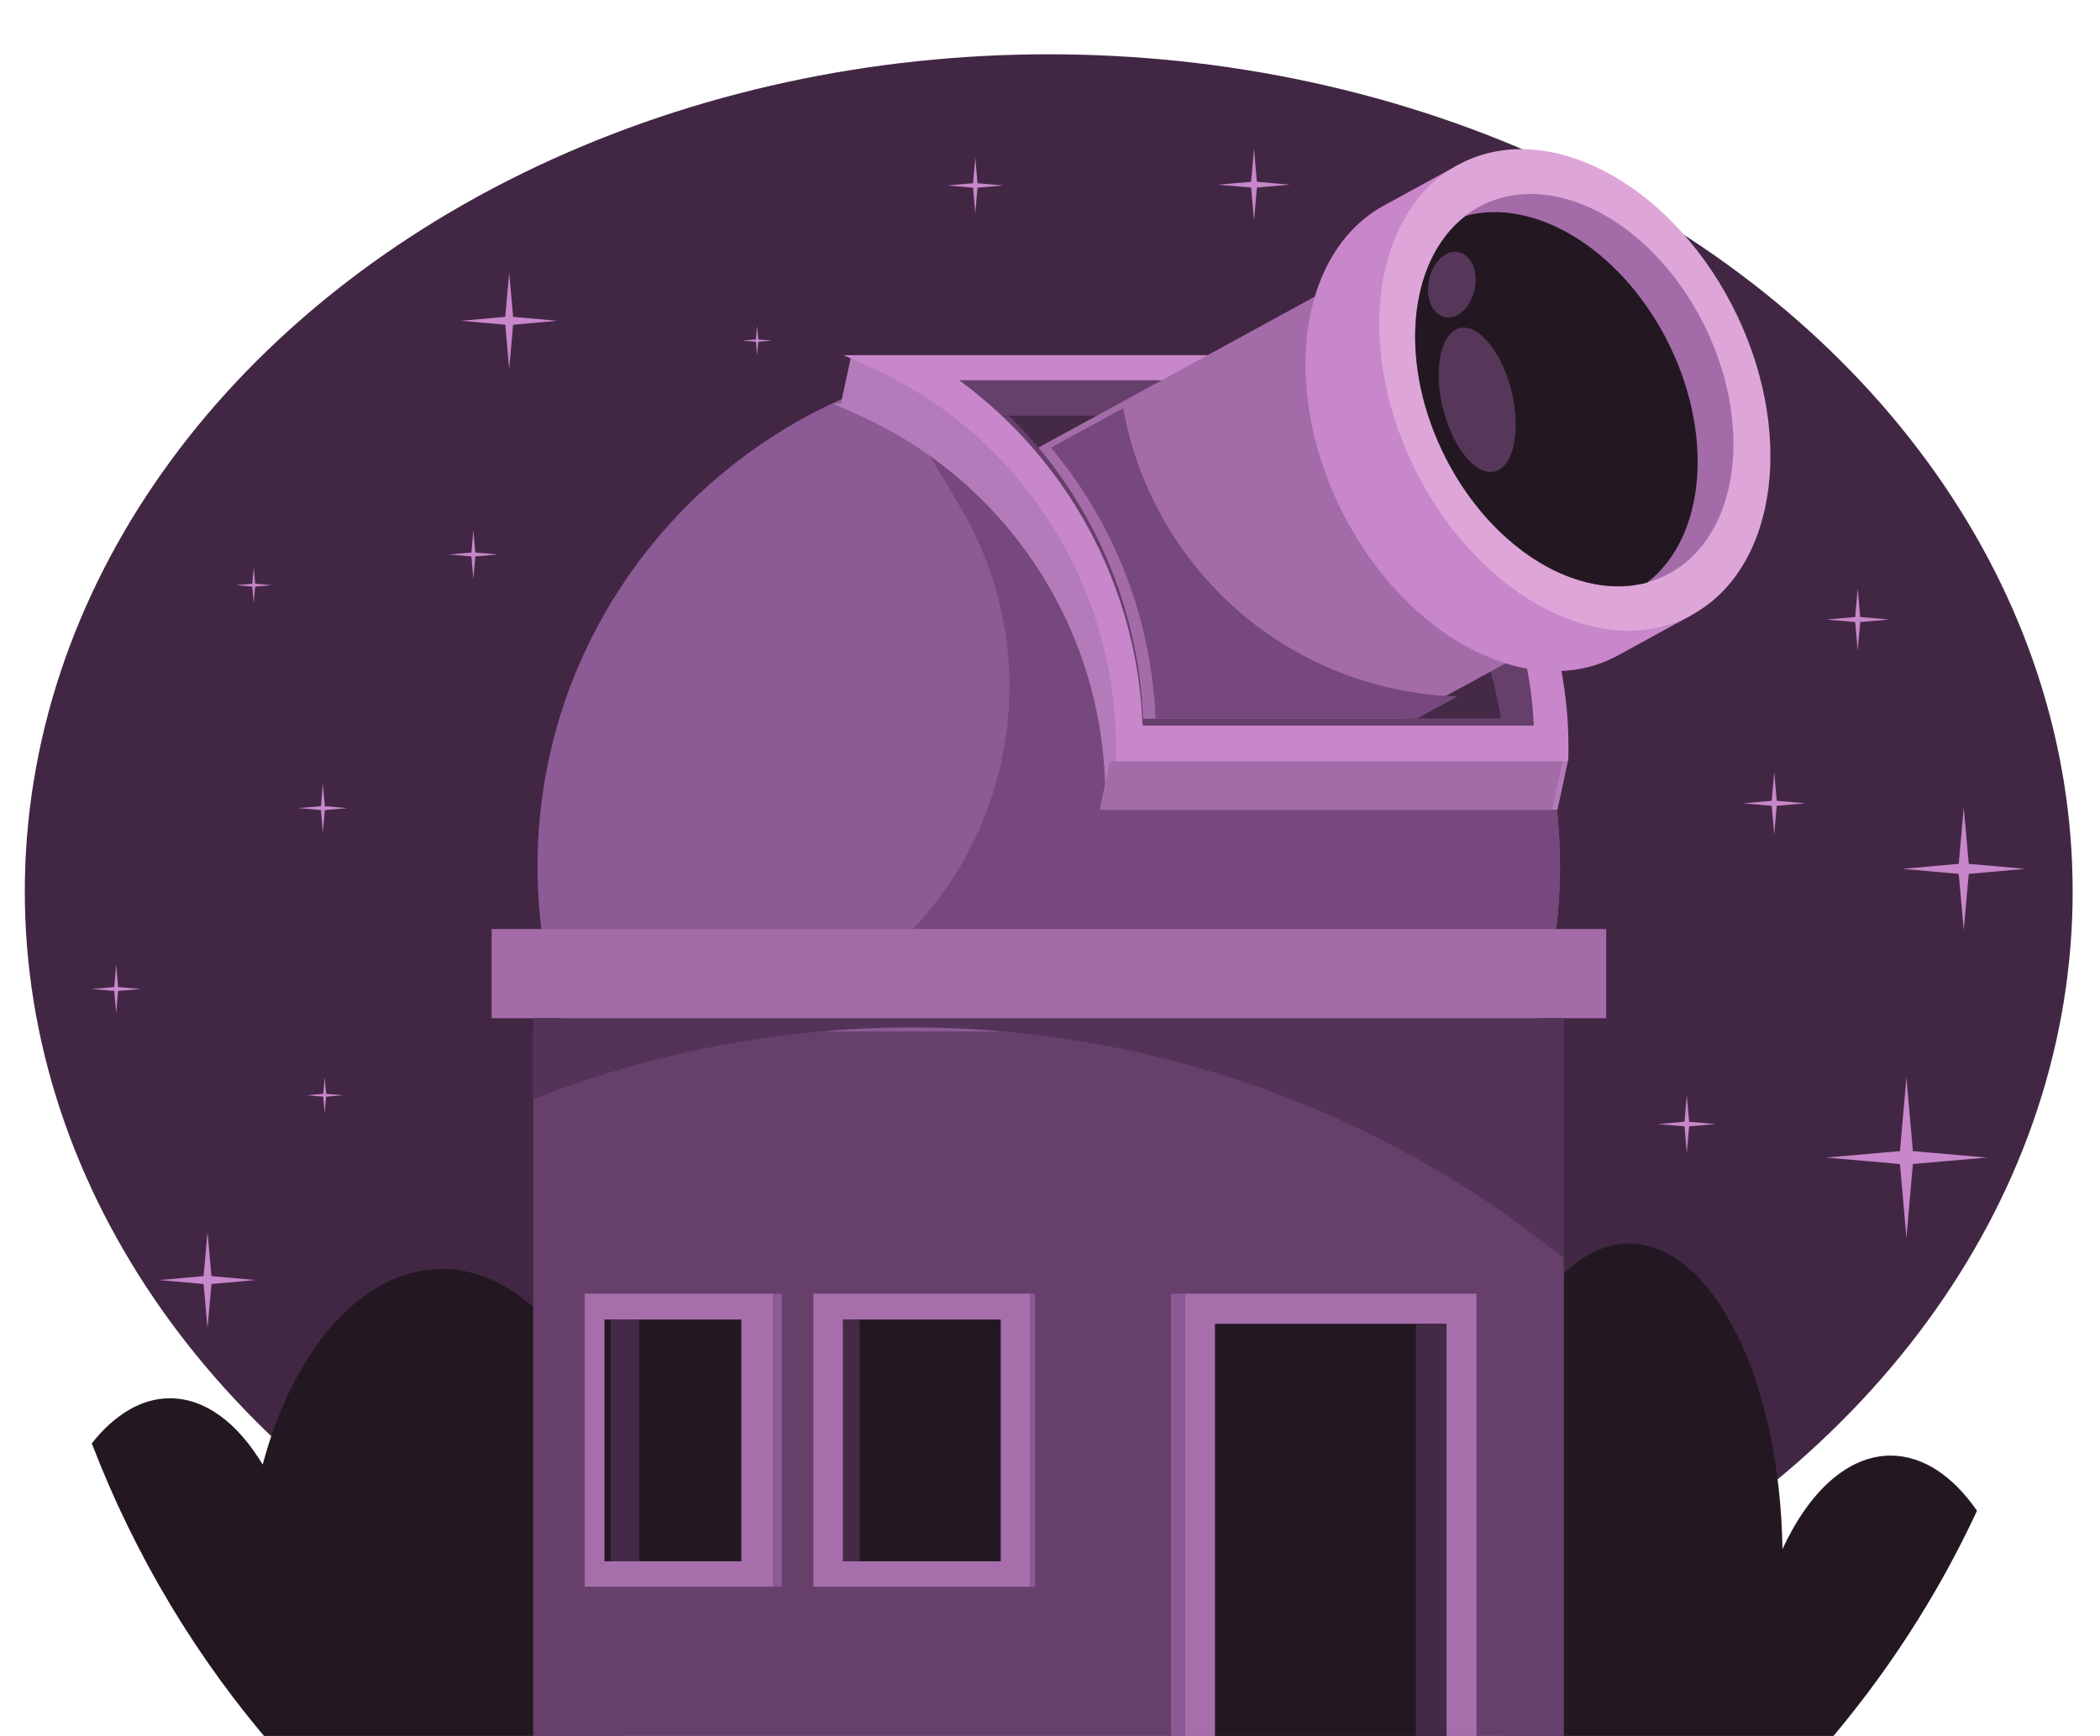 <?xml version="1.0" encoding="UTF-8"?>
<svg width="762" height="630" version="1.1" viewBox="-9 0 762 630" xmlns="http://www.w3.org/2000/svg">
	<g transform="matrix(1.3 0 0 -1.3 0 788)">
		<g transform="scale(.1)">
			<ellipse transform="scale(1,-1)" cx="2858" cy="-3573" rx="2858" ry="2337" fill="#422744" stroke-width="0"/>
			<g fill-rule="evenodd">
				<path d="m1658 1182h-962c-216 249-389 537-509 850 63 80 138 126 218 126 99 0 189-69 259-185 86 322 278 546 500 546 303 0 549-416 549-930 0-146-20-284-55-407zm3791 662c-112-241-257-463-429-662h-885c-53 147-85 329-85 527 0 486 192 881 428 881 232 0 421-379 428-853 74 160 182 261 302 261 90 0 174-57 241-154" fill="#231821"/>
				<path d="m2858 2216c786 0 1427 641 1427 1427s-641 1427-1427 1427c-786 0-1427-641-1427-1427s641-1427 1427-1427" fill="#8c5a94"/>
				<path d="m4152 4246c85-183 133-387 133-603 0-117-14-232-41-341l-1765 166c303 321 356 803 130 1182l-83 139 122 62 1504-606" fill="#76487d"/>
				<path d="m1303 3219h3111v249h-3111v-249" fill="#a36ca9"/>
				<path d="m1419 1182h2877v2e3h-2877v-2e3" fill="#663f6b"/>
				<path d="m1419 3219h2877v-670c-808 655-1908 825-2877 444v226" fill="#543358"/>
				<path d="m3238 1182h814v1268h-814v-1268" fill="#a66fac"/>
				<path d="m3322 1182h646v1184h-646v-1184" fill="#231821"/>
				<path d="m3199 1182h39v1268h-39v-1268" fill="#8c5a94"/>
				<path d="m1563 1632h525v818h-525v-818" fill="#a66fac"/>
				<path d="m2e3 2378h-382v-675h382v675" fill="#231821"/>
				<path d="m2088 1632h25v818h-25v-818" fill="#8c5a94"/>
				<path d="m3883 1182h84v1184h-84v-1184" fill="#452a48"/>
				<path d="m1635 1703h80v675h-80v-675" fill="#452a48"/>
				<path d="m2201 1632h605v818h-605v-818" fill="#a66fac"/>
				<path d="m2724 2378h-440v-675h440v675" fill="#231821"/>
				<path d="m2806 1632h14v818h-14v-818" fill="#8c5a94"/>
				<path d="m2284 1703h46v675h-46v-675" fill="#452a48"/>
				<path d="m2255 4935 68-30c434-193 708-630 692-1104h1263l29 135c-368 639-1e3 1e3 -2e3 1134l-29-135" fill="#b47bba"/>
				<path d="m2285 5070 68-30c434-193 708-630 692-1104h1263c16 475-258 912-692 1104l-68 30h-1263" fill="#c887ca"/>
				<path d="m2608 5e3c306-224 498-579 512-964h1092c-18 407-265 774-641 941l-51 23h-912" fill="#663f6b"/>
				<path d="m2748 4900c224-221 360-522 372-844h1e3c-56 358-290 671-629 822l-51 23h-729" fill="#452a48"/>
				<path d="m3e3 3801 29 135h1263l-29-135h-1263" fill="#a36ca9"/>
				<path d="m4154 4221-304-166h-729c-11 282-116 547-292 757l793 433c134-258 398-766 532-1e3" fill="#a36ca9"/>
				<path d="m4e3 4118-115-63h-729c-11 282-116 547-292 757l202 110c41-231 165-441 351-591 168-134 373-208 584-214" fill="#76487d"/>
				<path d="m4652 4344-205-112c-241-132-583 42-764 389-180 347-131 735 111 867l205 112c165-317 488-939 653-1256" fill="#c887ca"/>
				<path d="m4e3 5601c241 132 583-42 764-389 180-347 131-735-111-867-241-132-583 42-764 389-180 347-131 735 111 867" fill="#dea6d8"/>
				<path d="m4059 5484c197 108 475-34 622-317 147-283 106-599-90-706-197-108-475 34-622 317-147 283-106 599 90 706" fill="#a36ca9"/>
				<path d="m4528 4435c-190-51-427 89-559 342-137 264-111 556 53 682 190 51 427-89 559-342 137-264 111-556-53-682" fill="#231821"/>
				<path d="m4e3 5144c51 19 117-55 147-164 30-110 12-214-39-233-51-19-117 55-147 164s-12 214 39 233" fill="#56375a"/>
				<path d="m4e3 5358c36-5.8 57-51 47-102-9.4-50-46-86-81-80-36 5.9-57 51-47 102 9.4 50 46 86 81 80" fill="#56375a"/>
				<path d="m832 3874 5.4-63 63-5.4-63-5.4-5.4-63-5.4 63-63 5.4 63 5.4zm-577-505 5.4-63 63-5.4-63-5.4-5.4-63-5.4 63-63 5.4 63 5.4zm997 1213 5.4-63 63-5.4-63-5.4-5.4-63-5.4 63-63 5.4 63 5.4zm4e3 -1528 18-206 206-18-206-18-18-206-18 206-206 18 206 18zm-369 852 7-80 80-7-80-7-7-80-7 80-80 7 80 7zm233 513 7-80 81-7-81-7-7-80-7 80-80 7 80 7zm-2463 1203 6.2-72 72-6.2-72-6.2-6.2-72-6.2 72-72 6.2 72 6.2zm-609-470 3.3-38 38-3.3-38-3.3-3.3-38-3.3 38-38 3.3 38 3.3zm1387 494 8-92 92-8-92-8-8-92-8 92-92 8 92 8zm-2079-346 11-123 123-11-123-11-11-123-11 123-123 11 123 11zm-713-822 4-46 47-4-47-4-4-46-4 46-46 4 46 4zm4e3 -1474 6.5-74 74-6.5-74-6.4-6.5-74-6.4 74-74 6.4 74 6.5zm773 803 14-157 157-14-157-14-14-157-14 157-157 14 157 14zm-4902-1185 11-123 123-11-123-11-11-123-11 123-123 11 123 11zm327 432 4-46 47-4-47-4-4-46-4 46-47 4 47 4 4 46" fill="#c887ca"/>
			</g>
		</g>
	</g>
</svg>
